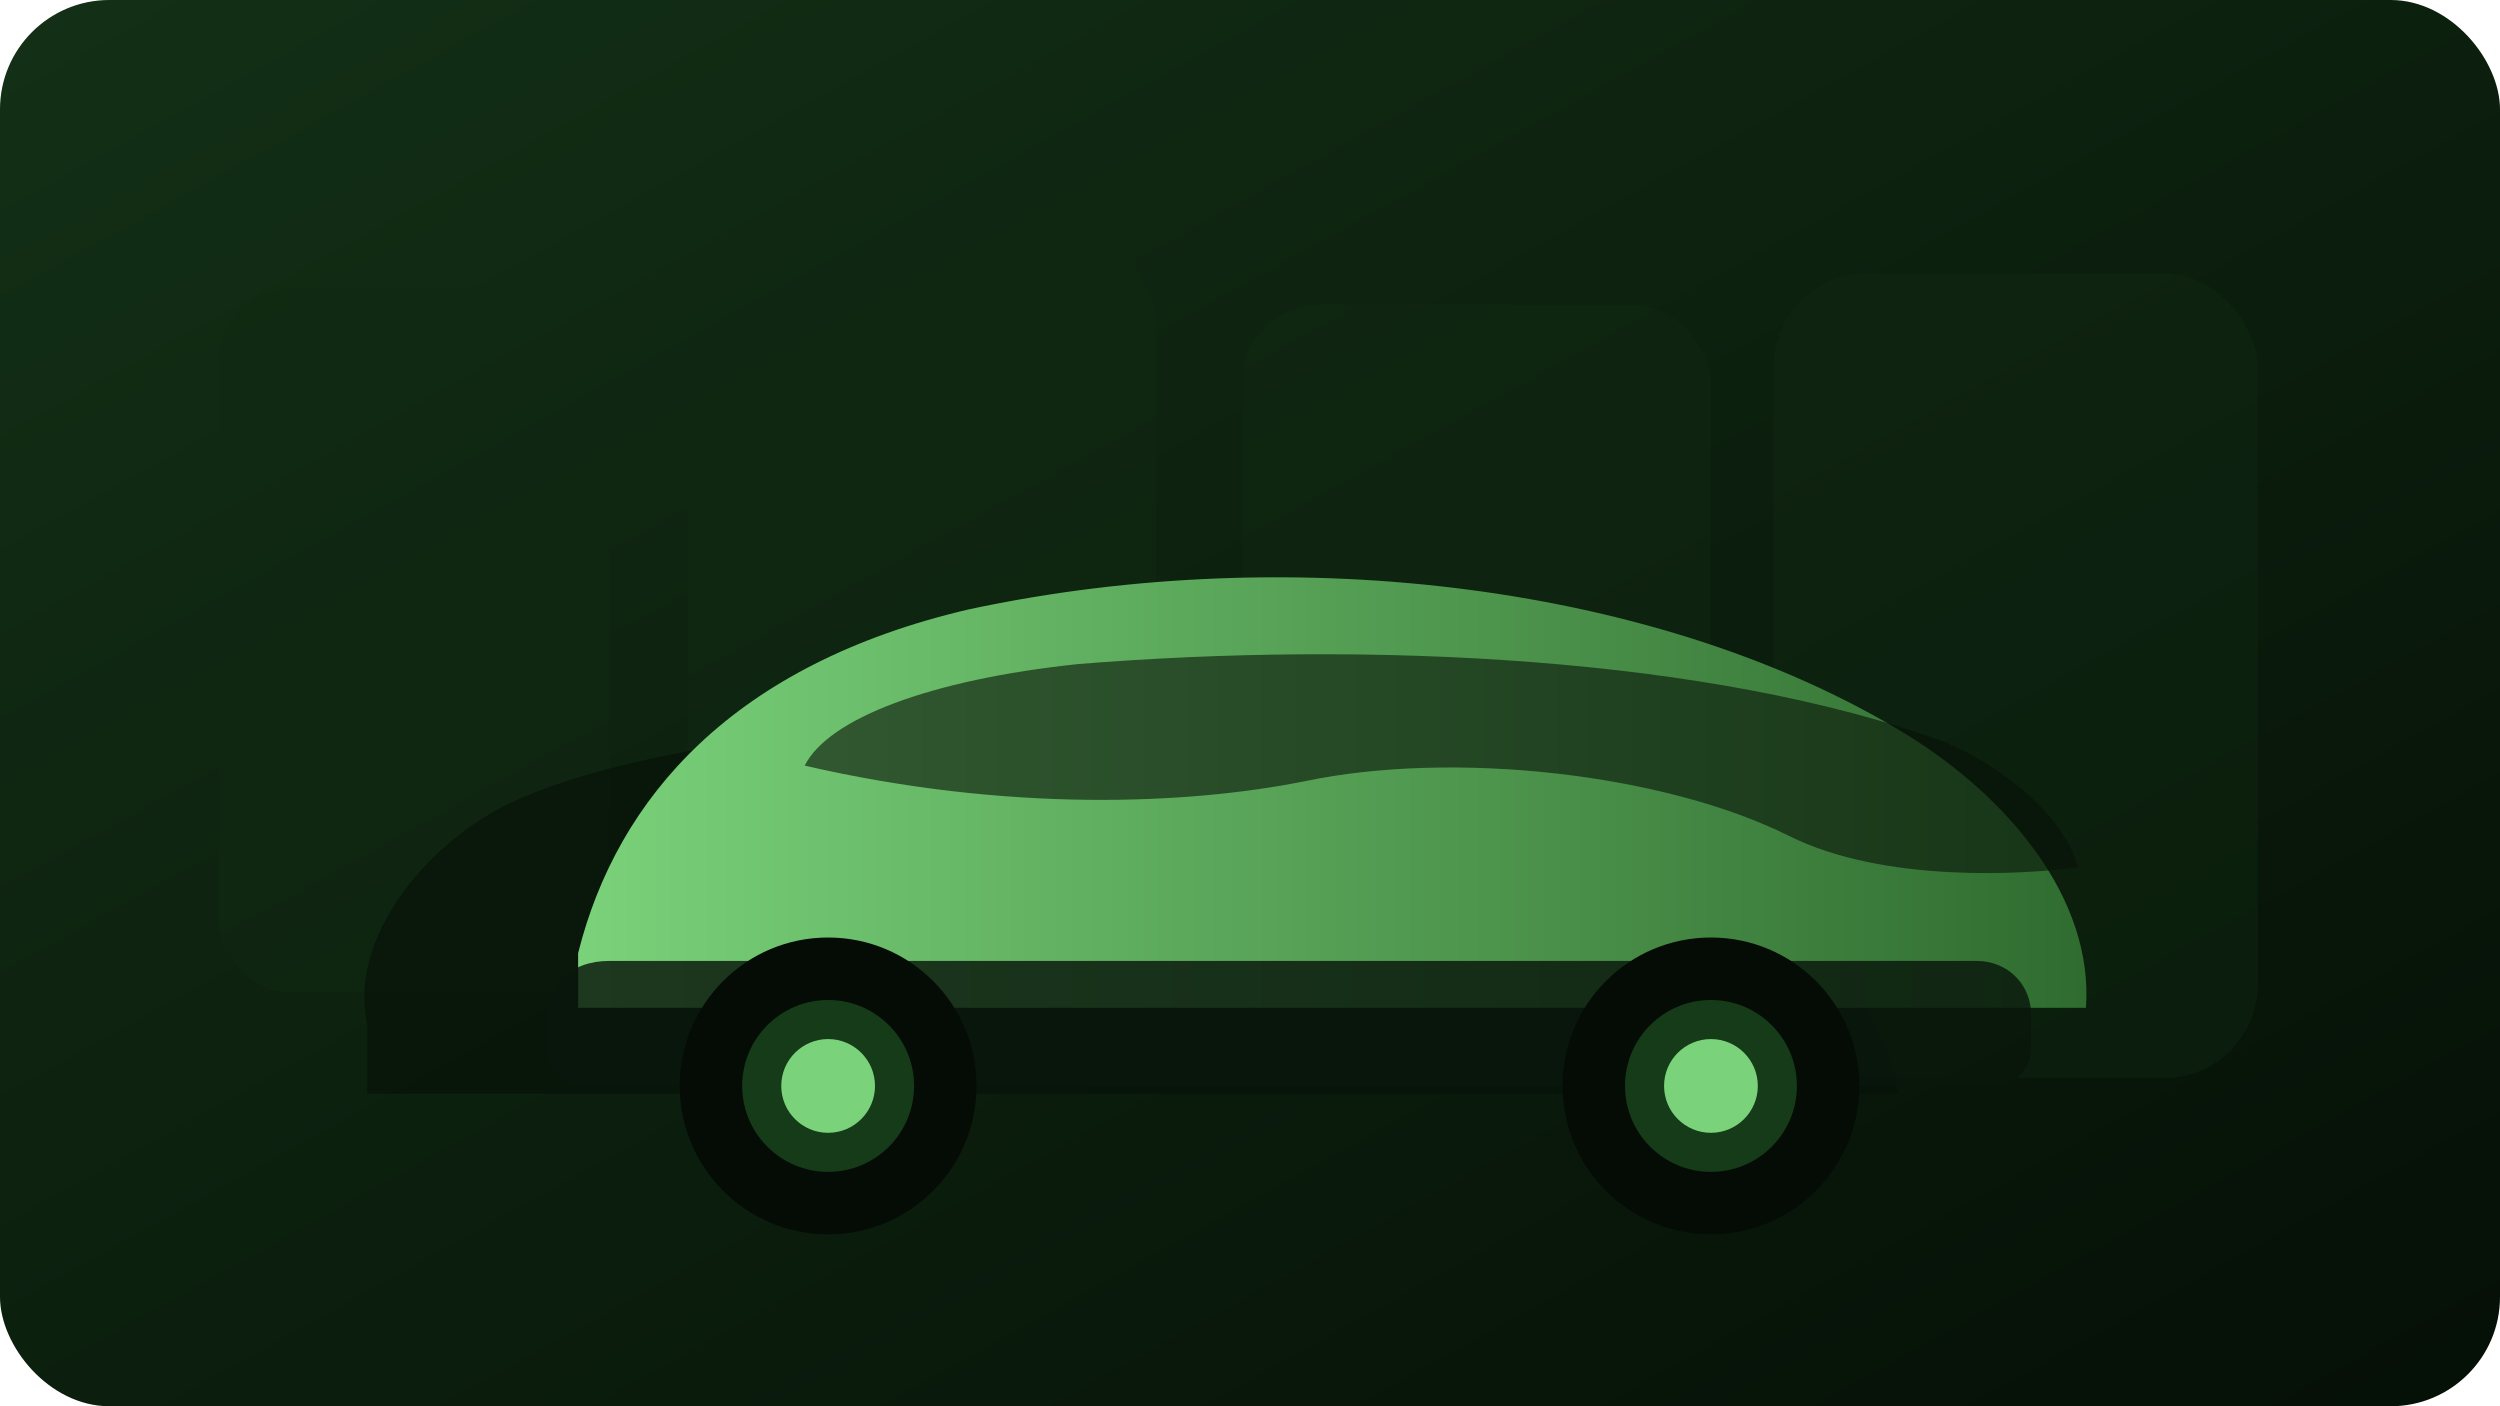 <svg width="640" height="360" viewBox="0 0 640 360" xmlns="http://www.w3.org/2000/svg" role="img" aria-labelledby="title">
  <title id="title">Jeep Compass y Gladiator listos para la aventura</title>
  <defs>
    <linearGradient id="jeepBg" x1="0%" y1="0%" x2="100%" y2="100%">
      <stop offset="0%" stop-color="#133016" />
      <stop offset="100%" stop-color="#050f06" />
    </linearGradient>
    <linearGradient id="jeepCar" x1="0%" y1="0%" x2="100%" y2="0%">
      <stop offset="0%" stop-color="#7ad27a" />
      <stop offset="100%" stop-color="#2f6b2f" />
    </linearGradient>
  </defs>
  <rect width="640" height="360" rx="28" fill="url(#jeepBg)" />
  <g opacity="0.45" fill="#0f2711">
    <rect x="56" y="74" width="100" height="180" rx="18" />
    <rect x="176" y="60" width="120" height="208" rx="22" />
    <rect x="318" y="78" width="120" height="190" rx="20" />
    <rect x="454" y="70" width="124" height="206" rx="24" />
  </g>
  <g transform="translate(74 188)">
    <path d="M20 74c-5-22 16-48 40-58 58-24 174-22 236-18 38 2 70 18 92 48 12 18 22 32 24 46H20z" fill="#071108" opacity="0.65" />
  </g>
  <g transform="translate(108 148)">
    <path d="M40 96c10-40 40-74 100-88 84-18 178-6 240 32 26 16 48 42 46 70H40z" fill="url(#jeepCar)" />
    <path d="M48 98h350c8 0 14 6 14 14v8c0 6-4 10-10 10H42c-6 0-10-4-10-10v-6c0-10 6-16 16-16z" fill="#09170b" opacity="0.82" />
    <g transform="translate(46 130)">
      <circle cx="58" cy="0" r="38" fill="#050c06" />
      <circle cx="58" cy="0" r="22" fill="#153b18" />
      <circle cx="58" cy="0" r="12" fill="#7ad27a" />
    </g>
    <g transform="translate(272 130)">
      <circle cx="58" cy="0" r="38" fill="#050c06" />
      <circle cx="58" cy="0" r="22" fill="#153b18" />
      <circle cx="58" cy="0" r="12" fill="#7ad27a" />
    </g>
    <path d="M98 48c6-12 32-22 70-26 74-6 162-2 222 20 14 6 30 18 34 32-14 2-50 4-74-8-32-16-86-22-124-14-30 6-76 8-128-4z" fill="rgba(7,17,8,0.6)" />
  </g>
</svg>

